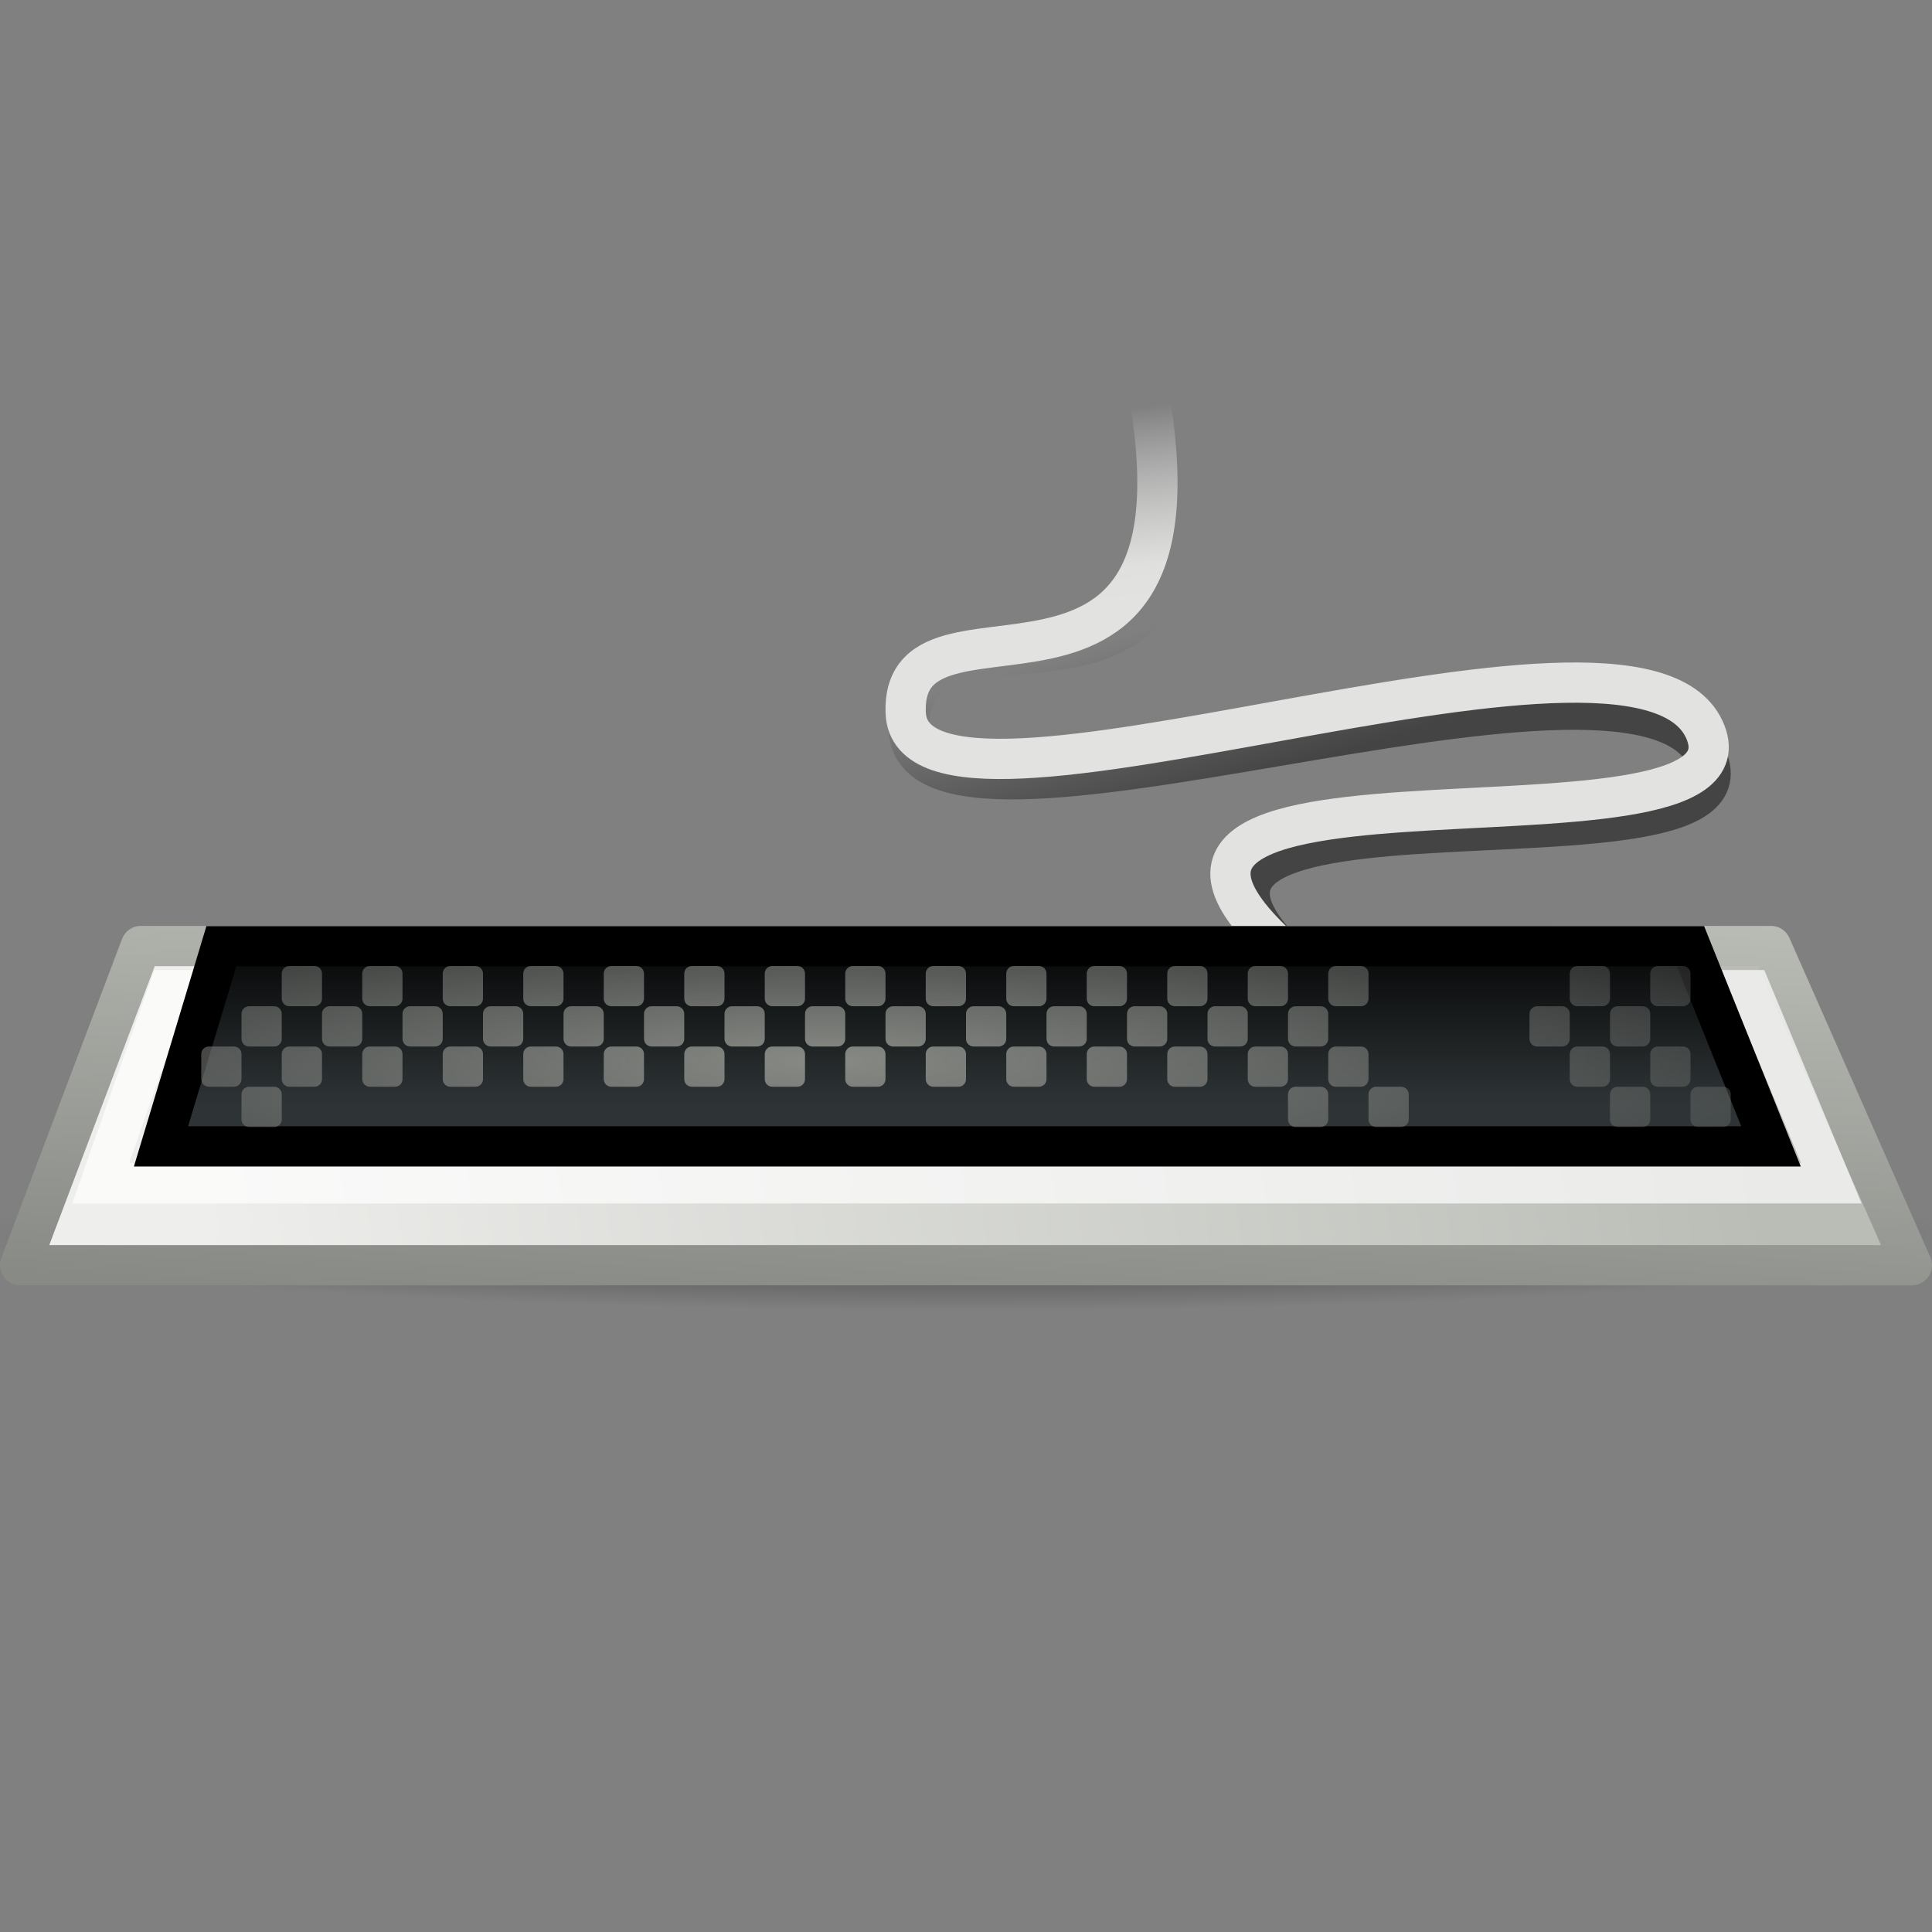 <?xml version="1.0" encoding="UTF-8" standalone="no"?>
<!-- Created with Inkscape (http://www.inkscape.org/) -->
<svg
   xmlns:dc="http://purl.org/dc/elements/1.1/"
   xmlns:cc="http://web.resource.org/cc/"
   xmlns:rdf="http://www.w3.org/1999/02/22-rdf-syntax-ns#"
   xmlns:svg="http://www.w3.org/2000/svg"
   xmlns="http://www.w3.org/2000/svg"
   xmlns:xlink="http://www.w3.org/1999/xlink"
   xmlns:sodipodi="http://sodipodi.sourceforge.net/DTD/sodipodi-0.dtd"
   xmlns:inkscape="http://www.inkscape.org/namespaces/inkscape"
   width="48"
   height="48"
   id="svg2"
   sodipodi:version="0.32"
   inkscape:version="0.45"
   version="1.0"
   sodipodi:docbase="/home/lapo/Icone/tangerine-icon-theme/scalable/devices"
   sodipodi:docname="input-keyboard.svg"
   inkscape:export-filename="/home/lapo/Desktop/Grafica/Icone/Ubuntu/keyboard.png"
   inkscape:export-xdpi="90"
   inkscape:export-ydpi="90"
   inkscape:output_extension="org.inkscape.output.svg.inkscape">
  <rect width="100%" height="100%" fill="#808080" stroke="none"/>
  <defs
     id="defs4">
    <linearGradient
       id="linearGradient3635">
      <stop
         style="stop-color:#888a85;stop-opacity:1;"
         offset="0"
         id="stop3637" />
      <stop
         style="stop-color:#707370;stop-opacity:0;"
         offset="1"
         id="stop3639" />
    </linearGradient>
    <linearGradient
       id="linearGradient1482">
      <stop
         id="stop1484"
         offset="0"
         style="stop-color:#e2e3e0;stop-opacity:1;" />
      <stop
         style="stop-color:#e0e0de;stop-opacity:1;"
         offset="0.179"
         id="stop1488" />
      <stop
         id="stop1486"
         offset="1"
         style="stop-color:#ffffff;stop-opacity:0;" />
    </linearGradient>
    <linearGradient
       id="linearGradient1476">
      <stop
         id="stop1478"
         offset="0"
         style="stop-color:#000000;stop-opacity:0.466;" />
      <stop
         id="stop1480"
         offset="1"
         style="stop-color:#000000;stop-opacity:0;" />
    </linearGradient>
    <linearGradient
       id="linearGradient2829"
       inkscape:collect="always">
      <stop
         id="stop2831"
         offset="0"
         style="stop-color:#babdb6" />
      <stop
         id="stop2833"
         offset="1"
         style="stop-color:#eeeeec" />
    </linearGradient>
    <linearGradient
       inkscape:collect="always"
       id="linearGradient2823">
      <stop
         style="stop-color:#babdb6"
         offset="0"
         id="stop2825" />
      <stop
         style="stop-color:#888a85"
         offset="1"
         id="stop2827" />
    </linearGradient>
    <linearGradient
       inkscape:collect="always"
       id="linearGradient2795">
      <stop
         style="stop-color:#000000;stop-opacity:1;"
         offset="0"
         id="stop2797" />
      <stop
         style="stop-color:#000000;stop-opacity:0;"
         offset="1"
         id="stop2799" />
    </linearGradient>
    <linearGradient
       id="linearGradient4663">
      <stop
         style="stop-color:#000000;stop-opacity:1;"
         offset="0"
         id="stop4665" />
      <stop
         style="stop-color:#2e3436"
         offset="1"
         id="stop4667" />
    </linearGradient>
    <radialGradient
       inkscape:collect="always"
       xlink:href="#linearGradient2795"
       id="radialGradient2439"
       gradientUnits="userSpaceOnUse"
       gradientTransform="matrix(1,-2.301335e-6,-6.522924e-8,0.298,3.664127e-2,28.974)"
       cx="23.963"
       cy="40.375"
       fx="23.963"
       fy="40.375"
       r="23.5" />
    <linearGradient
       inkscape:collect="always"
       xlink:href="#linearGradient1476"
       id="linearGradient1470"
       gradientUnits="userSpaceOnUse"
       gradientTransform="translate(-5.016,-6)"
       x1="38.309"
       y1="24.676"
       x2="37.037"
       y2="20.53" />
    <linearGradient
       inkscape:collect="always"
       xlink:href="#linearGradient1482"
       id="linearGradient1474"
       gradientUnits="userSpaceOnUse"
       gradientTransform="translate(-5.536,-6.5)"
       x1="35.782"
       y1="21.261"
       x2="35.263"
       y2="16.453" />
    <linearGradient
       inkscape:collect="always"
       xlink:href="#linearGradient4663"
       id="linearGradient3481"
       gradientUnits="userSpaceOnUse"
       gradientTransform="matrix(1,0,0,1.243,-190,-42.679)"
       x1="196.89"
       y1="63.997"
       x2="196.89"
       y2="67.692" />
    <linearGradient
       inkscape:collect="always"
       xlink:href="#linearGradient2829"
       id="linearGradient3483"
       gradientUnits="userSpaceOnUse"
       gradientTransform="matrix(1,0,0,1.133,0,-4.981)"
       x1="42.75"
       y1="37"
       x2="5"
       y2="43.125" />
    <linearGradient
       inkscape:collect="always"
       xlink:href="#linearGradient2823"
       id="linearGradient3485"
       gradientUnits="userSpaceOnUse"
       gradientTransform="matrix(1,0,0,1.133,0,-4.981)"
       x1="7.999"
       y1="35.039"
       x2="7.5"
       y2="45" />
    <radialGradient
       inkscape:collect="always"
       xlink:href="#linearGradient3635"
       id="radialGradient3641"
       cx="21.771"
       cy="27.061"
       fx="21.771"
       fy="27.061"
       r="19.5"
       gradientTransform="matrix(1.819,-5.221358e-18,2.313608e-9,0.343,-19.144,17.09)"
       gradientUnits="userSpaceOnUse" />
  </defs>
  <sodipodi:namedview
     id="base"
     pagecolor="#151515"
     bordercolor="#666666"
     borderopacity="0.141"
     inkscape:pageopacity="0"
     inkscape:pageshadow="2"
     inkscape:zoom="2"
     inkscape:cx="17.39884"
     inkscape:cy="7.9651232"
     inkscape:document-units="px"
     inkscape:current-layer="layer3"
     showgrid="false"
     stroke="#2e3436"
     fill="#2e3436"
     inkscape:grid-points="false"
     inkscape:grid-bbox="true"
     inkscape:window-width="1140"
     inkscape:window-height="969"
     inkscape:window-x="310"
     inkscape:window-y="25"
     gridspacingx="0.5px"
     gridspacingy="0.5px"
     gridempspacing="2"
     showguides="false"
     inkscape:guide-bbox="true"
     showborder="true"
     inkscape:showpageshadow="false">
    <sodipodi:guide
       orientation="vertical"
       position="24.011"
       id="guide2292" />
    <sodipodi:guide
       orientation="horizontal"
       position="7"
       id="guide2294" />
  </sodipodi:namedview>
  <g
     inkscape:groupmode="layer"
     id="layer1"
     inkscape:label="Shadow" />
  <g
     inkscape:groupmode="layer"
     id="layer2"
     inkscape:label="Lavoro"
     style="display:inline" />
  <g
     inkscape:groupmode="layer"
     id="layer3"
     inkscape:label="finiture"
     style="display:inline">
    <path
       style="fill:none;fill-opacity:1;fill-rule:evenodd;stroke:url(#linearGradient1470);stroke-width:1;stroke-linecap:butt;stroke-linejoin:miter;stroke-miterlimit:4;stroke-dasharray:none;stroke-opacity:1"
       d="M 33.484,25 C 24.273,18.18 44.281,22.486 42.371,18.753 C 40.46,15.02 22.465,22.157 22.575,18.03 C 22.685,13.903 31.612,20.09 28.669,8.45"
       id="path2418"
       sodipodi:nodetypes="czzc" />
    <path
       style="fill:none;fill-opacity:1;fill-rule:evenodd;stroke:url(#linearGradient1474);stroke-width:1;stroke-linecap:butt;stroke-linejoin:miter;stroke-miterlimit:4;stroke-dasharray:none;stroke-opacity:1;display:inline"
       d="M 32.964,24.5 C 23.777,17.632 44.117,21.956 42.341,18.119 C 40.566,14.283 22.645,21.519 22.502,17.708 C 22.358,13.943 31.093,19.59 28.149,7.95"
       id="path1472"
       sodipodi:nodetypes="czzc" />
    <g
       id="g2401"
       transform="translate(0,-14)">
      <path
         transform="matrix(1.051,0,0,0.26,-1.233,34.071)"
         d="M 47.5 41 A 23.5 7 0 1 1  0.5,41 A 23.5 7 0 1 1  47.5 41 z"
         sodipodi:ry="7"
         sodipodi:rx="23.5"
         sodipodi:cy="41"
         sodipodi:cx="24"
         id="path2791"
         style="opacity:0.525;color:#000000;fill:url(#radialGradient2439);fill-opacity:1;fill-rule:nonzero;stroke:none;stroke-width:1;stroke-linecap:round;stroke-linejoin:miter;marker:none;marker-start:none;marker-mid:none;marker-end:none;stroke-miterlimit:4;stroke-dasharray:none;stroke-dashoffset:0;stroke-opacity:1;visibility:visible;display:inline;overflow:visible"
         sodipodi:type="arc" />
      <path
         sodipodi:nodetypes="ccccc"
         id="rect4234"
         d="M 3.5,37.504 L 44,37.504 L 47.5,45.434 L 0.5,45.434 L 3.5,37.504 z "
         style="color:#000000;fill:url(#linearGradient3483);fill-opacity:1;fill-rule:nonzero;stroke:url(#linearGradient3485);stroke-width:1;stroke-linecap:round;stroke-linejoin:round;marker:none;marker-start:none;marker-mid:none;marker-end:none;stroke-miterlimit:4;stroke-dashoffset:0;stroke-opacity:1;visibility:visible;display:inline;overflow:visible" />
      <path
         sodipodi:nodetypes="ccccc"
         id="path3179"
         d="M 4.188,38.6 L 43.5,38.6 L 45.5,43.4 L 2.5,43.4 L 4.188,38.6 z "
         style="opacity:0.7;color:#000000;fill:none;fill-opacity:1;fill-rule:nonzero;stroke:#ffffff;stroke-width:1;stroke-linecap:round;stroke-linejoin:miter;marker:none;marker-start:none;marker-mid:none;marker-end:none;stroke-miterlimit:4;stroke-dasharray:none;stroke-dashoffset:0;stroke-opacity:1;visibility:visible;display:inline;overflow:visible" />
      <path
         sodipodi:nodetypes="ccccc"
         id="rect4236"
         d="M 5.5,37.509 L 42,37.509 L 44,42.482 L 4,42.482 L 5.5,37.509 z "
         style="color:#000000;fill:url(#linearGradient3481);fill-opacity:1;fill-rule:nonzero;stroke:#000000;stroke-width:1;stroke-linecap:round;stroke-linejoin:miter;marker:none;marker-start:none;marker-mid:none;marker-end:none;stroke-miterlimit:4;stroke-dashoffset:0;stroke-opacity:1;visibility:visible;display:inline;overflow:visible" />
    </g>
    <path
       id="rect2491"
       style="color:#000000;fill:url(#radialGradient3641);fill-opacity:1.0;fill-rule:evenodd;stroke:none;stroke-width:1;stroke-linecap:round;stroke-linejoin:miter;stroke-miterlimit:10;stroke-dashoffset:0;stroke-opacity:1;marker:none;marker-start:none;marker-mid:none;marker-end:none;visibility:visible;display:inline;overflow:visible"
       d="M 6.188,27 L 6.812,27 C 6.916,27 7,27.084 7,27.188 L 7,27.812 C 7,27.916 6.916,28 6.812,28 L 6.188,28 C 6.084,28 6,27.916 6,27.812 L 6,27.188 C 6,27.084 6.084,27 6.188,27 z M 5.188,26 L 5.812,26 C 5.916,26 6,26.084 6,26.188 L 6,26.812 C 6,26.916 5.916,27 5.812,27 L 5.188,27 C 5.084,27 5,26.916 5,26.812 L 5,26.188 C 5,26.084 5.084,26 5.188,26 z M 32.188,27 L 32.812,27 C 32.916,27 33,27.084 33,27.188 L 33,27.812 C 33,27.916 32.916,28 32.812,28 L 32.188,28 C 32.084,28 32,27.916 32,27.812 L 32,27.188 C 32,27.084 32.084,27 32.188,27 z M 34.188,27 L 34.812,27 C 34.916,27 35,27.084 35,27.188 L 35,27.812 C 35,27.916 34.916,28 34.812,28 L 34.188,28 C 34.084,28 34,27.916 34,27.812 L 34,27.188 C 34,27.084 34.084,27 34.188,27 z M 40.188,27 L 40.812,27 C 40.916,27 41,27.084 41,27.188 L 41,27.812 C 41,27.916 40.916,28 40.812,28 L 40.188,28 C 40.084,28 40,27.916 40,27.812 L 40,27.188 C 40,27.084 40.084,27 40.188,27 z M 42.188,27 L 42.812,27 C 42.916,27 43,27.084 43,27.188 L 43,27.812 C 43,27.916 42.916,28 42.812,28 L 42.188,28 C 42.084,28 42,27.916 42,27.812 L 42,27.188 C 42,27.084 42.084,27 42.188,27 z M 39.188,26 L 39.812,26 C 39.916,26 40,26.084 40,26.188 L 40,26.812 C 40,26.916 39.916,27 39.812,27 L 39.188,27 C 39.084,27 39,26.916 39,26.812 L 39,26.188 C 39,26.084 39.084,26 39.188,26 z M 41.188,26 L 41.812,26 C 41.916,26 42,26.084 42,26.188 L 42,26.812 C 42,26.916 41.916,27 41.812,27 L 41.188,27 C 41.084,27 41,26.916 41,26.812 L 41,26.188 C 41,26.084 41.084,26 41.188,26 z M 31.188,26 L 31.812,26 C 31.916,26 32,26.084 32,26.188 L 32,26.812 C 32,26.916 31.916,27 31.812,27 L 31.188,27 C 31.084,27 31,26.916 31,26.812 L 31,26.188 C 31,26.084 31.084,26 31.188,26 z M 33.188,26 L 33.812,26 C 33.916,26 34,26.084 34,26.188 L 34,26.812 C 34,26.916 33.916,27 33.812,27 L 33.188,27 C 33.084,27 33,26.916 33,26.812 L 33,26.188 C 33,26.084 33.084,26 33.188,26 z M 27.188,26 L 27.812,26 C 27.916,26 28,26.084 28,26.188 L 28,26.812 C 28,26.916 27.916,27 27.812,27 L 27.188,27 C 27.084,27 27,26.916 27,26.812 L 27,26.188 C 27,26.084 27.084,26 27.188,26 z M 29.188,26 L 29.812,26 C 29.916,26 30,26.084 30,26.188 L 30,26.812 C 30,26.916 29.916,27 29.812,27 L 29.188,27 C 29.084,27 29,26.916 29,26.812 L 29,26.188 C 29,26.084 29.084,26 29.188,26 z M 23.188,26 L 23.812,26 C 23.916,26 24,26.084 24,26.188 L 24,26.812 C 24,26.916 23.916,27 23.812,27 L 23.188,27 C 23.084,27 23,26.916 23,26.812 L 23,26.188 C 23,26.084 23.084,26 23.188,26 z M 25.188,26 L 25.812,26 C 25.916,26 26,26.084 26,26.188 L 26,26.812 C 26,26.916 25.916,27 25.812,27 L 25.188,27 C 25.084,27 25,26.916 25,26.812 L 25,26.188 C 25,26.084 25.084,26 25.188,26 z M 19.188,26 L 19.812,26 C 19.916,26 20,26.084 20,26.188 L 20,26.812 C 20,26.916 19.916,27 19.812,27 L 19.188,27 C 19.084,27 19,26.916 19,26.812 L 19,26.188 C 19,26.084 19.084,26 19.188,26 z M 21.188,26 L 21.812,26 C 21.916,26 22,26.084 22,26.188 L 22,26.812 C 22,26.916 21.916,27 21.812,27 L 21.188,27 C 21.084,27 21,26.916 21,26.812 L 21,26.188 C 21,26.084 21.084,26 21.188,26 z M 15.188,26 L 15.812,26 C 15.916,26 16,26.084 16,26.188 L 16,26.812 C 16,26.916 15.916,27 15.812,27 L 15.188,27 C 15.084,27 15,26.916 15,26.812 L 15,26.188 C 15,26.084 15.084,26 15.188,26 z M 17.188,26 L 17.812,26 C 17.916,26 18,26.084 18,26.188 L 18,26.812 C 18,26.916 17.916,27 17.812,27 L 17.188,27 C 17.084,27 17,26.916 17,26.812 L 17,26.188 C 17,26.084 17.084,26 17.188,26 z M 11.188,26 L 11.812,26 C 11.916,26 12,26.084 12,26.188 L 12,26.812 C 12,26.916 11.916,27 11.812,27 L 11.188,27 C 11.084,27 11,26.916 11,26.812 L 11,26.188 C 11,26.084 11.084,26 11.188,26 z M 13.188,26 L 13.812,26 C 13.916,26 14,26.084 14,26.188 L 14,26.812 C 14,26.916 13.916,27 13.812,27 L 13.188,27 C 13.084,27 13,26.916 13,26.812 L 13,26.188 C 13,26.084 13.084,26 13.188,26 z M 7.188,26 L 7.812,26 C 7.916,26 8,26.084 8,26.188 L 8,26.812 C 8,26.916 7.916,27 7.812,27 L 7.188,27 C 7.084,27 7,26.916 7,26.812 L 7,26.188 C 7,26.084 7.084,26 7.188,26 z M 9.188,26 L 9.812,26 C 9.916,26 10,26.084 10,26.188 L 10,26.812 C 10,26.916 9.916,27 9.812,27 L 9.188,27 C 9.084,27 9,26.916 9,26.812 L 9,26.188 C 9,26.084 9.084,26 9.188,26 z M 6.188,25 L 6.812,25 C 6.916,25 7,25.084 7,25.188 L 7,25.812 C 7,25.916 6.916,26 6.812,26 L 6.188,26 C 6.084,26 6,25.916 6,25.812 L 6,25.188 C 6,25.084 6.084,25 6.188,25 z M 8.188,25 L 8.812,25 C 8.916,25 9,25.084 9,25.188 L 9,25.812 C 9,25.916 8.916,26 8.812,26 L 8.188,26 C 8.084,26 8,25.916 8,25.812 L 8,25.188 C 8,25.084 8.084,25 8.188,25 z M 10.188,25 L 10.812,25 C 10.916,25 11,25.084 11,25.188 L 11,25.812 C 11,25.916 10.916,26 10.812,26 L 10.188,26 C 10.084,26 10,25.916 10,25.812 L 10,25.188 C 10,25.084 10.084,25 10.188,25 z M 12.188,25 L 12.812,25 C 12.916,25 13,25.084 13,25.188 L 13,25.812 C 13,25.916 12.916,26 12.812,26 L 12.188,26 C 12.084,26 12,25.916 12,25.812 L 12,25.188 C 12,25.084 12.084,25 12.188,25 z M 14.188,25 L 14.812,25 C 14.916,25 15,25.084 15,25.188 L 15,25.812 C 15,25.916 14.916,26 14.812,26 L 14.188,26 C 14.084,26 14,25.916 14,25.812 L 14,25.188 C 14,25.084 14.084,25 14.188,25 z M 16.188,25 L 16.812,25 C 16.916,25 17,25.084 17,25.188 L 17,25.812 C 17,25.916 16.916,26 16.812,26 L 16.188,26 C 16.084,26 16,25.916 16,25.812 L 16,25.188 C 16,25.084 16.084,25 16.188,25 z M 18.188,25 L 18.812,25 C 18.916,25 19,25.084 19,25.188 L 19,25.812 C 19,25.916 18.916,26 18.812,26 L 18.188,26 C 18.084,26 18,25.916 18,25.812 L 18,25.188 C 18,25.084 18.084,25 18.188,25 z M 20.188,25 L 20.812,25 C 20.916,25 21,25.084 21,25.188 L 21,25.812 C 21,25.916 20.916,26 20.812,26 L 20.188,26 C 20.084,26 20,25.916 20,25.812 L 20,25.188 C 20,25.084 20.084,25 20.188,25 z M 22.188,25 L 22.812,25 C 22.916,25 23,25.084 23,25.188 L 23,25.812 C 23,25.916 22.916,26 22.812,26 L 22.188,26 C 22.084,26 22,25.916 22,25.812 L 22,25.188 C 22,25.084 22.084,25 22.188,25 z M 24.188,25 L 24.812,25 C 24.916,25 25,25.084 25,25.188 L 25,25.812 C 25,25.916 24.916,26 24.812,26 L 24.188,26 C 24.084,26 24,25.916 24,25.812 L 24,25.188 C 24,25.084 24.084,25 24.188,25 z M 26.188,25 L 26.812,25 C 26.916,25 27,25.084 27,25.188 L 27,25.812 C 27,25.916 26.916,26 26.812,26 L 26.188,26 C 26.084,26 26,25.916 26,25.812 L 26,25.188 C 26,25.084 26.084,25 26.188,25 z M 28.188,25 L 28.812,25 C 28.916,25 29,25.084 29,25.188 L 29,25.812 C 29,25.916 28.916,26 28.812,26 L 28.188,26 C 28.084,26 28,25.916 28,25.812 L 28,25.188 C 28,25.084 28.084,25 28.188,25 z M 30.188,25 L 30.812,25 C 30.916,25 31,25.084 31,25.188 L 31,25.812 C 31,25.916 30.916,26 30.812,26 L 30.188,26 C 30.084,26 30,25.916 30,25.812 L 30,25.188 C 30,25.084 30.084,25 30.188,25 z M 32.188,25 L 32.812,25 C 32.916,25 33,25.084 33,25.188 L 33,25.812 C 33,25.916 32.916,26 32.812,26 L 32.188,26 C 32.084,26 32,25.916 32,25.812 L 32,25.188 C 32,25.084 32.084,25 32.188,25 z M 40.188,25 L 40.812,25 C 40.916,25 41,25.084 41,25.188 L 41,25.812 C 41,25.916 40.916,26 40.812,26 L 40.188,26 C 40.084,26 40,25.916 40,25.812 L 40,25.188 C 40,25.084 40.084,25 40.188,25 z M 39.188,24 L 39.812,24 C 39.916,24 40,24.084 40,24.188 L 40,24.812 C 40,24.916 39.916,25 39.812,25 L 39.188,25 C 39.084,25 39,24.916 39,24.812 L 39,24.188 C 39,24.084 39.084,24 39.188,24 z M 41.188,24 L 41.812,24 C 41.916,24 42,24.084 42,24.188 L 42,24.812 C 42,24.916 41.916,25 41.812,25 L 41.188,25 C 41.084,25 41,24.916 41,24.812 L 41,24.188 C 41,24.084 41.084,24 41.188,24 z M 31.188,24 L 31.812,24 C 31.916,24 32,24.084 32,24.188 L 32,24.812 C 32,24.916 31.916,25 31.812,25 L 31.188,25 C 31.084,25 31,24.916 31,24.812 L 31,24.188 C 31,24.084 31.084,24 31.188,24 z M 33.188,24 L 33.812,24 C 33.916,24 34,24.084 34,24.188 L 34,24.812 C 34,24.916 33.916,25 33.812,25 L 33.188,25 C 33.084,25 33,24.916 33,24.812 L 33,24.188 C 33,24.084 33.084,24 33.188,24 z M 27.188,24 L 27.812,24 C 27.916,24 28,24.084 28,24.188 L 28,24.812 C 28,24.916 27.916,25 27.812,25 L 27.188,25 C 27.084,25 27,24.916 27,24.812 L 27,24.188 C 27,24.084 27.084,24 27.188,24 z M 29.188,24 L 29.812,24 C 29.916,24 30,24.084 30,24.188 L 30,24.812 C 30,24.916 29.916,25 29.812,25 L 29.188,25 C 29.084,25 29,24.916 29,24.812 L 29,24.188 C 29,24.084 29.084,24 29.188,24 z M 23.188,24 L 23.812,24 C 23.916,24 24,24.084 24,24.188 L 24,24.812 C 24,24.916 23.916,25 23.812,25 L 23.188,25 C 23.084,25 23,24.916 23,24.812 L 23,24.188 C 23,24.084 23.084,24 23.188,24 z M 25.188,24 L 25.812,24 C 25.916,24 26,24.084 26,24.188 L 26,24.812 C 26,24.916 25.916,25 25.812,25 L 25.188,25 C 25.084,25 25,24.916 25,24.812 L 25,24.188 C 25,24.084 25.084,24 25.188,24 z M 19.188,24 L 19.812,24 C 19.916,24 20,24.084 20,24.188 L 20,24.812 C 20,24.916 19.916,25 19.812,25 L 19.188,25 C 19.084,25 19,24.916 19,24.812 L 19,24.188 C 19,24.084 19.084,24 19.188,24 z M 21.188,24 L 21.812,24 C 21.916,24 22,24.084 22,24.188 L 22,24.812 C 22,24.916 21.916,25 21.812,25 L 21.188,25 C 21.084,25 21,24.916 21,24.812 L 21,24.188 C 21,24.084 21.084,24 21.188,24 z M 15.188,24 L 15.812,24 C 15.916,24 16,24.084 16,24.188 L 16,24.812 C 16,24.916 15.916,25 15.812,25 L 15.188,25 C 15.084,25 15,24.916 15,24.812 L 15,24.188 C 15,24.084 15.084,24 15.188,24 z M 17.188,24 L 17.812,24 C 17.916,24 18,24.084 18,24.188 L 18,24.812 C 18,24.916 17.916,25 17.812,25 L 17.188,25 C 17.084,25 17,24.916 17,24.812 L 17,24.188 C 17,24.084 17.084,24 17.188,24 z M 11.188,24 L 11.812,24 C 11.916,24 12,24.084 12,24.188 L 12,24.812 C 12,24.916 11.916,25 11.812,25 L 11.188,25 C 11.084,25 11,24.916 11,24.812 L 11,24.188 C 11,24.084 11.084,24 11.188,24 z M 13.188,24 L 13.812,24 C 13.916,24 14,24.084 14,24.188 L 14,24.812 C 14,24.916 13.916,25 13.812,25 L 13.188,25 C 13.084,25 13,24.916 13,24.812 L 13,24.188 C 13,24.084 13.084,24 13.188,24 z M 7.188,24 L 7.812,24 C 7.916,24 8,24.084 8,24.188 L 8,24.812 C 8,24.916 7.916,25 7.812,25 L 7.188,25 C 7.084,25 7,24.916 7,24.812 L 7,24.188 C 7,24.084 7.084,24 7.188,24 z M 9.188,24 L 9.812,24 C 9.916,24 10,24.084 10,24.188 L 10,24.812 C 10,24.916 9.916,25 9.812,25 L 9.188,25 C 9.084,25 9,24.916 9,24.812 L 9,24.188 C 9,24.084 9.084,24 9.188,24 z M 38.188,25 L 38.812,25 C 38.916,25 39,25.084 39,25.188 L 39,25.812 C 39,25.916 38.916,26 38.812,26 L 38.188,26 C 38.084,26 38,25.916 38,25.812 L 38,25.188 C 38,25.084 38.084,25 38.188,25 z "
       sodipodi:nodetypes="cccccccccccccccccccccccccccccccccccccccccccccccccccccccccccccccccccccccccccccccccccccccccccccccccccccccccccccccccccccccccccccccccccccccccccccccccccccccccccccccccccccccccccccccccccccccccccccccccccccccccccccccccccccccccccccccccccccccccccccccccccccccccccccccccccccccccccccccccccccccccccccccccccccccccccccccccccccccccccccccccccccccccccccccccccccccccccccccccccccccccccccccccccccccccccccccccccccccccccccccccccccccccccccccccccccccccccccccccccccccccccccccccccccccccccccccccccccccccccccccccccccc" />
  </g>
</svg>
